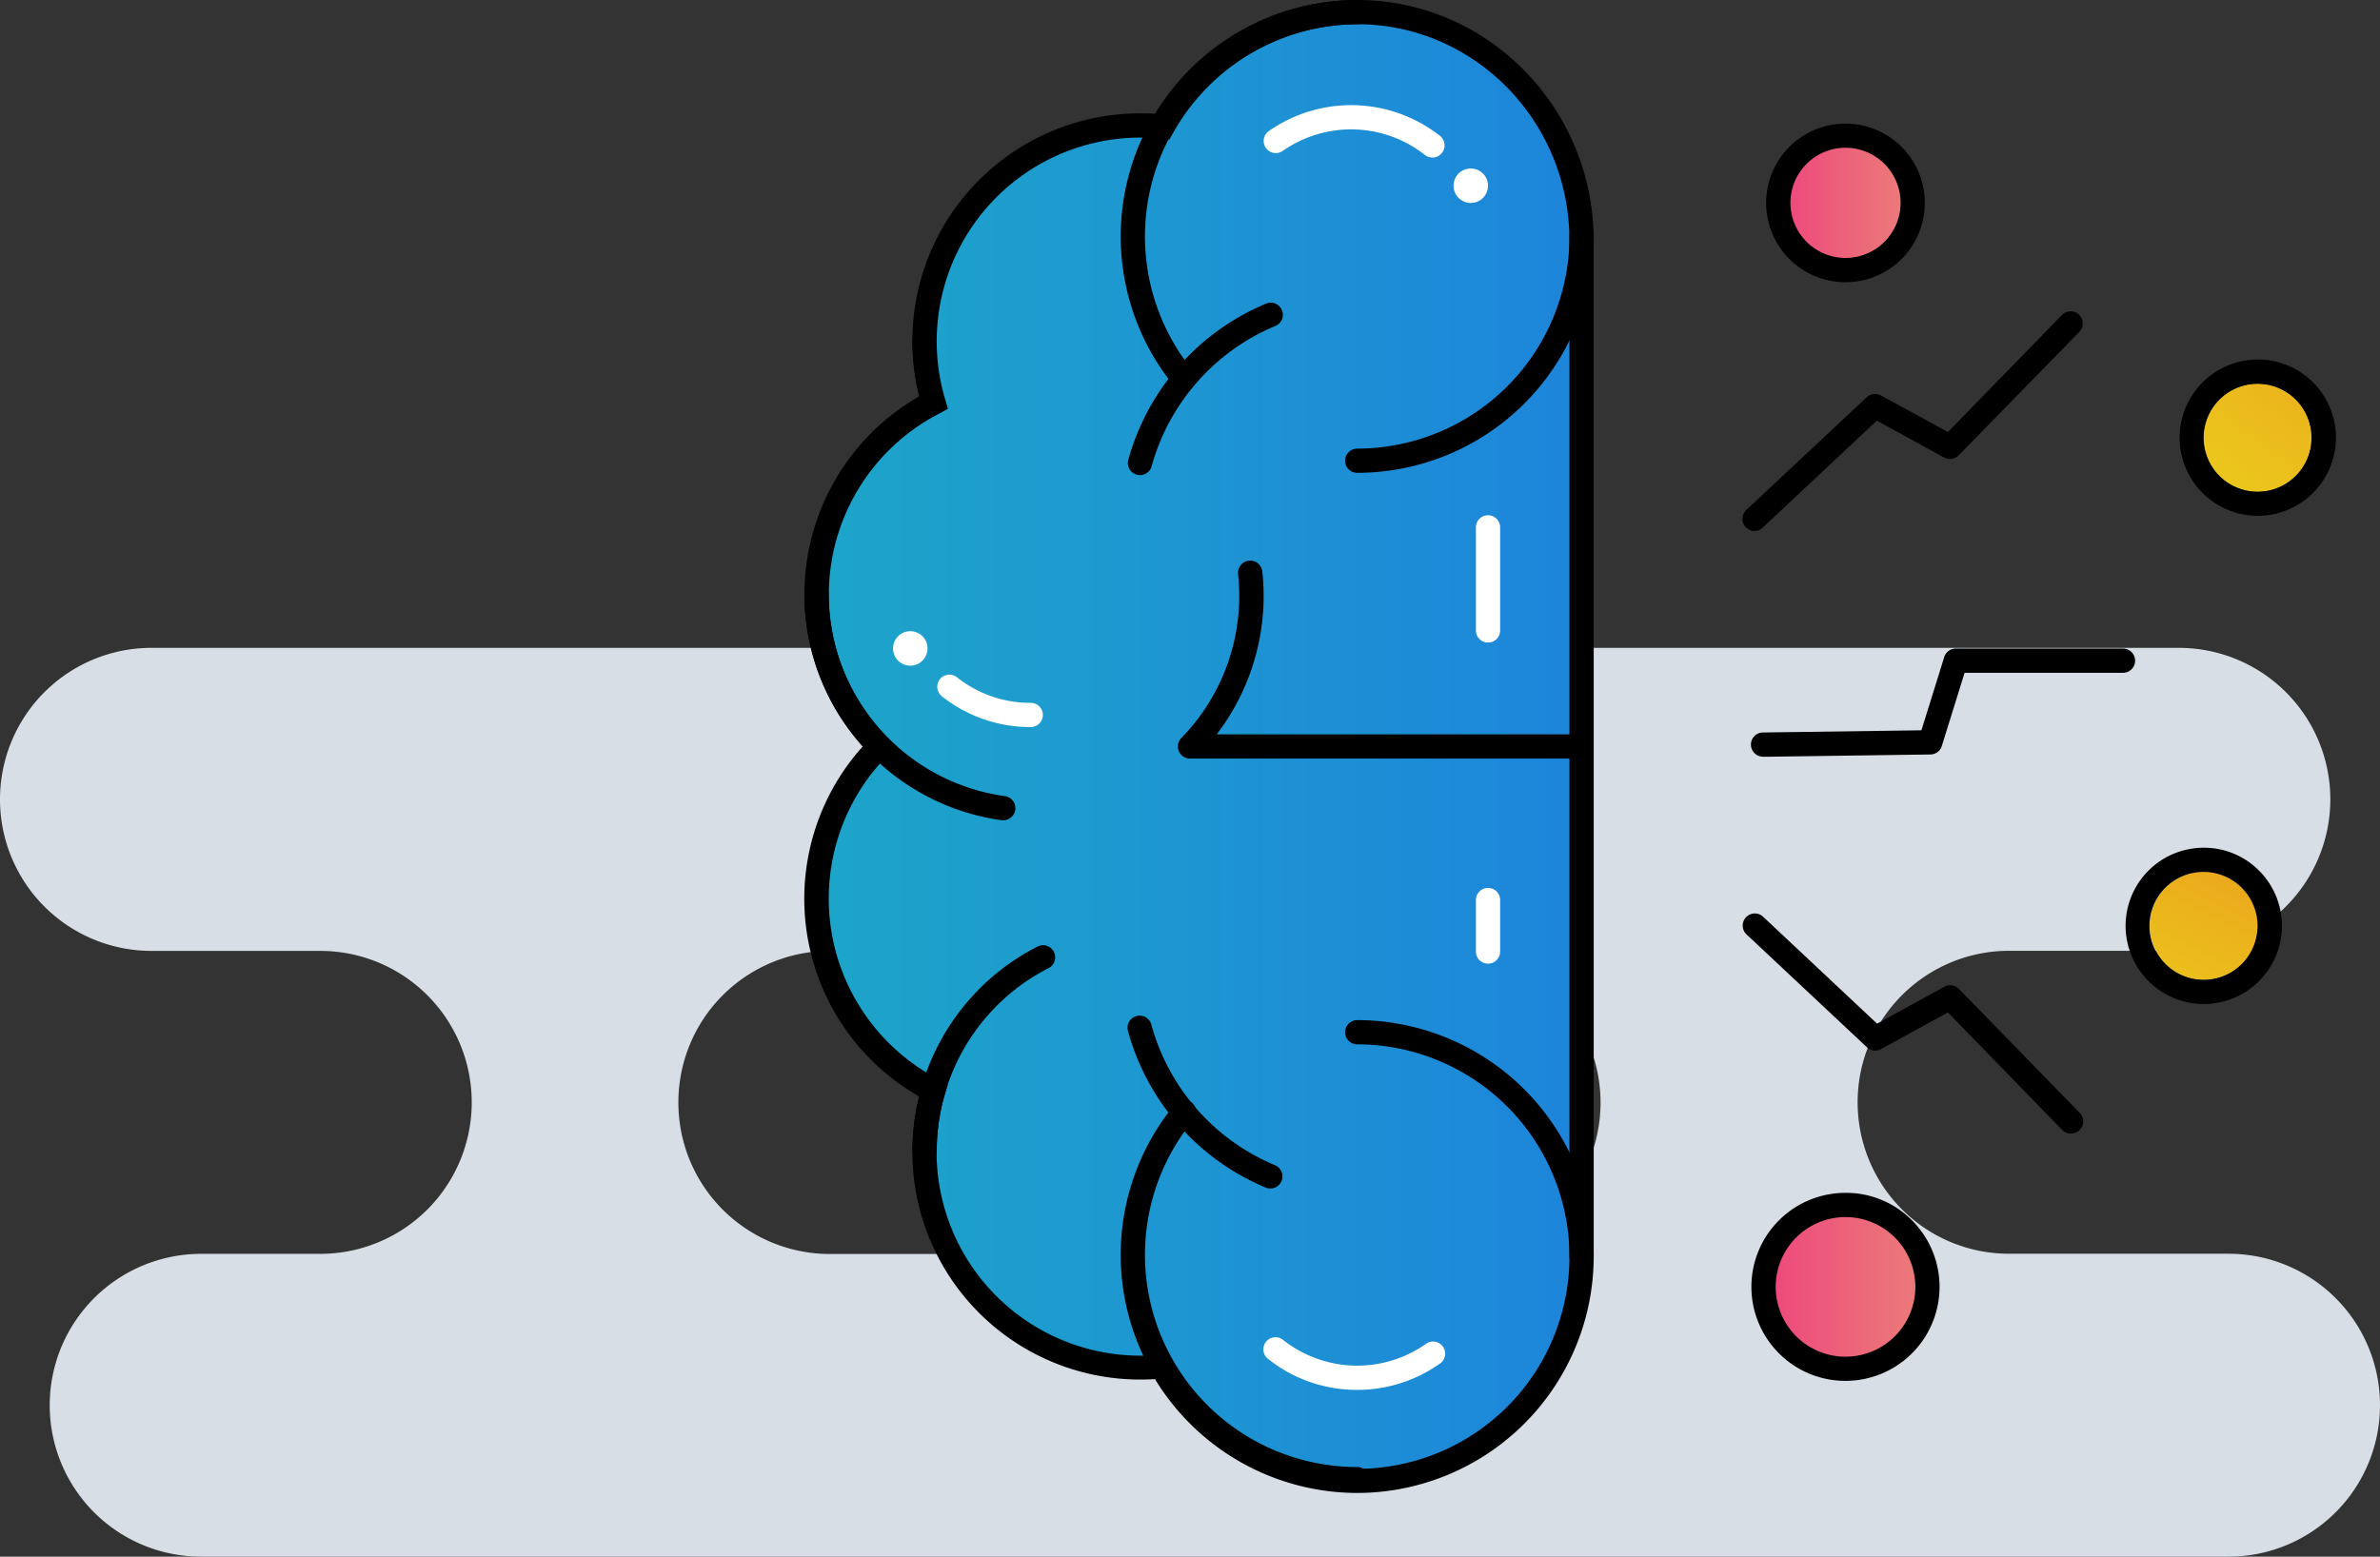 <svg xmlns="http://www.w3.org/2000/svg" xmlns:xlink="http://www.w3.org/1999/xlink" viewBox="0 0 491.17 321.35"><rect x="0" y="0" width="491.17" height="321.35" fill="#333333" stroke="none"/><defs><style>.cls-1{fill:#d7dee5;}.cls-2{fill:url(#linear-gradient);}.cls-3{fill:#fff;}.cls-4{fill:url(#linear-gradient-2);}.cls-5{fill:url(#linear-gradient-3);}.cls-6{fill:url(#linear-gradient-4);}.cls-7{fill:url(#linear-gradient-5);}</style><linearGradient id="linear-gradient" x1="168.53" y1="154.1" x2="326.4" y2="154.1" gradientUnits="userSpaceOnUse"><stop offset="0" stop-color="#1da5c9"/><stop offset="1" stop-color="#1d85db"/></linearGradient><linearGradient id="linear-gradient-2" x1="367" y1="41.9" x2="394.73" y2="41.9" gradientUnits="userSpaceOnUse"><stop offset="0" stop-color="#ed467b"/><stop offset="1" stop-color="#ec7e7a"/></linearGradient><linearGradient id="linear-gradient-3" x1="443.07" y1="214.56" x2="472.07" y2="156.56" gradientUnits="userSpaceOnUse"><stop offset="0" stop-color="#ebcd1c"/><stop offset="1" stop-color="#eb901c"/></linearGradient><linearGradient id="linear-gradient-4" x1="453.96" y1="105.91" x2="502.46" y2="42.91" xlink:href="#linear-gradient-3"/><linearGradient id="linear-gradient-5" x1="363.95" y1="265.66" x2="397.77" y2="265.66" xlink:href="#linear-gradient-2"/></defs><title>Asset 3</title><g id="Layer_2" data-name="Layer 2"><g id="Layer_1-2" data-name="Layer 1"><path class="cls-1" d="M41.52,321.35H459.91a31.26,31.26,0,0,0,31.26-31.26h0a31.26,31.26,0,0,0-31.26-31.27H414.63a31.25,31.25,0,0,1-31.26-31h0a31.26,31.26,0,0,1,31.26-31.54h35A31.27,31.27,0,0,0,480.92,165h0a31.27,31.27,0,0,0-31.26-31.26H31.26A31.27,31.27,0,0,0,0,165H0A31.27,31.27,0,0,0,31.26,196.3H66.09a31.26,31.26,0,0,1,31.26,31h0a31.26,31.26,0,0,1-31.26,31.54H41.52a31.25,31.25,0,0,0-31.26,31.27h0A31.25,31.25,0,0,0,41.52,321.35Zm257.53-125a31.26,31.26,0,0,1,31.26,31.26h0a31.25,31.25,0,0,1-31.26,31.26H171.22A31.26,31.26,0,0,1,140,227.56h0a31.27,31.27,0,0,1,31.27-31.26Z"/><path d="M215.34,112.77a2.5,2.5,0,0,1-1.12-.27c-1-.51-2-1.06-3-1.64a47.35,47.35,0,0,1-22.91-40.4,2.5,2.5,0,1,1,5,0,42.31,42.31,0,0,0,20.48,36.11c.87.52,1.77,1,2.67,1.47a2.5,2.5,0,0,1-1.13,4.73Z"/><path class="cls-2" d="M280.09,2.5A46.13,46.13,0,0,0,240,26.14a43.2,43.2,0,0,0-4.58-.24,44.55,44.55,0,0,0-42.73,57.19,44.55,44.55,0,0,0-11.15,71,44.55,44.55,0,0,0,11.15,71,44.54,44.54,0,0,0,42.73,57.18q2.2,0,4.35-.21a46.3,46.3,0,0,0,86.67-22.69V49.66C326.4,23.61,305.66,2.5,280.09,2.5Z"/><path d="M280.09,308.2a48.94,48.94,0,0,1-41.73-23.5c-1,.06-2,.09-3,.09a47,47,0,0,1-45.66-58.43,47,47,0,0,1-11.66-72.26,47.06,47.06,0,0,1,11.66-72.27A47,47,0,0,1,235.38,23.4c1.07,0,2.15,0,3.23.11A48.79,48.79,0,0,1,280.09,0C307,0,328.9,22.28,328.9,49.66V259.39A48.87,48.87,0,0,1,280.09,308.2Zm-39-28.77.8,1.42a43.8,43.8,0,0,0,82-21.46V49.66C323.9,25,304.24,5,280.09,5a43.81,43.81,0,0,0-37.95,22.37l-.81,1.42-1.62-.17c-1.44-.14-2.89-.22-4.33-.22a42.07,42.07,0,0,0-40.34,54l.59,2-1.84,1a42.06,42.06,0,0,0-10.52,67L185,154.1l-1.75,1.76a42.06,42.06,0,0,0,10.52,67l1.84,1-.59,2a42.06,42.06,0,0,0,40.34,54c1.33,0,2.72-.06,4.11-.2Z"/><path d="M244.31,80.7a2.49,2.49,0,0,1-1.93-.91A48.81,48.81,0,0,1,280.09,0a2.5,2.5,0,0,1,0,5,43.81,43.81,0,0,0-33.85,71.61,2.5,2.5,0,0,1-1.93,4.09Z"/><path d="M325.16,156.6H245.59a2.5,2.5,0,0,1-1.79-4.25,42,42,0,0,0,11.71-33.84,2.5,2.5,0,0,1,5-.53,47,47,0,0,1-9.42,33.62h74.1a2.5,2.5,0,0,1,0,5Z"/><path d="M235.26,98.08a2.5,2.5,0,0,1-2.41-3.16,49.14,49.14,0,0,1,28.4-32.23,2.5,2.5,0,1,1,1.91,4.62,44.09,44.09,0,0,0-25.49,28.93A2.5,2.5,0,0,1,235.26,98.08Z"/><path d="M280.09,307.85a48.8,48.8,0,0,1-37.71-79.78,2.5,2.5,0,1,1,3.86,3.17,43.81,43.81,0,0,0,33.85,71.61,2.5,2.5,0,1,1,0,5Z"/><path d="M190.82,239.89a2.5,2.5,0,0,1-2.5-2.5A47.32,47.32,0,0,1,211.23,197c1-.59,2-1.14,3-1.65a2.5,2.5,0,0,1,2.25,4.46c-.9.46-1.8.95-2.68,1.48a42.31,42.31,0,0,0-20.47,36.1A2.5,2.5,0,0,1,190.82,239.89Z"/><path d="M262.21,245.35a2.49,2.49,0,0,1-1-.19,49.09,49.09,0,0,1-28.4-32.23,2.5,2.5,0,1,1,4.82-1.31,44.1,44.1,0,0,0,25.49,28.92,2.5,2.5,0,0,1-1,4.81Z"/><path d="M206.9,169.31a2,2,0,0,1-.35,0A47.23,47.23,0,0,1,166,122.67a2.5,2.5,0,1,1,5,0,42.2,42.2,0,0,0,36.21,41.66,2.5,2.5,0,0,1-.34,5Z"/><path d="M280.09,97.61a2.5,2.5,0,0,1,0-5,43.86,43.86,0,0,0,43.81-43.8,2.5,2.5,0,0,1,5,0A48.86,48.86,0,0,1,280.09,97.61Z"/><path d="M326.4,261.89a2.5,2.5,0,0,1-2.5-2.5,43.86,43.86,0,0,0-43.81-43.8,2.5,2.5,0,0,1,0-5,48.86,48.86,0,0,1,48.81,48.8A2.5,2.5,0,0,1,326.4,261.89Z"/><path class="cls-3" d="M307.09,132.65a2.5,2.5,0,0,1-2.5-2.5V108.87a2.5,2.5,0,0,1,5,0v21.28A2.5,2.5,0,0,1,307.09,132.65Z"/><path class="cls-3" d="M307.09,198.93a2.49,2.49,0,0,1-2.5-2.5V185.8a2.5,2.5,0,0,1,5,0v10.63A2.49,2.49,0,0,1,307.09,198.93Z"/><path class="cls-3" d="M295.62,32.52a2.51,2.51,0,0,1-1.55-.53,24.62,24.62,0,0,0-29.34-.84,2.5,2.5,0,1,1-2.87-4.1,29.65,29.65,0,0,1,35.31,1,2.5,2.5,0,0,1,.41,3.51A2.47,2.47,0,0,1,295.62,32.52Z"/><path class="cls-3" d="M280.07,286.92a29.31,29.31,0,0,1-18.33-6.36,2.5,2.5,0,1,1,3.1-3.92,24.64,24.64,0,0,0,29.35.84,2.5,2.5,0,1,1,2.86,4.09A29.42,29.42,0,0,1,280.07,286.92Z"/><path class="cls-3" d="M212.72,150.09a29.31,29.31,0,0,1-18.34-6.35,2.5,2.5,0,0,1,3.1-3.93,24.34,24.34,0,0,0,15.24,5.28,2.5,2.5,0,0,1,0,5Z"/><circle class="cls-3" cx="187.86" cy="133.86" r="3.56"/><circle class="cls-3" cx="303.53" cy="38.34" r="3.56"/><path d="M362.1,109.61a2.5,2.5,0,0,1-1.71-4.33L385.24,82a2.49,2.49,0,0,1,2.91-.37L402,89.18,425.56,65a2.5,2.5,0,0,1,3.58,3.49L404.21,94a2.51,2.51,0,0,1-3,.45l-13.89-7.61-23.52,22.06A2.49,2.49,0,0,1,362.1,109.61Z"/><path d="M427.35,234a2.51,2.51,0,0,1-1.79-.76L402,209l-13.8,7.57a2.49,2.49,0,0,1-2.91-.37l-24.85-23.3a2.5,2.5,0,0,1,3.42-3.65l23.52,22.07,13.89-7.62a2.51,2.51,0,0,1,3,.45l24.93,25.59a2.5,2.5,0,0,1-1.79,4.25Z"/><path d="M363.85,156.21a2.5,2.5,0,0,1,0-5l32.68-.45,4.71-15.12a2.49,2.49,0,0,1,2.39-1.75h34.5a2.5,2.5,0,0,1,0,5H405.44L400.74,154a2.49,2.49,0,0,1-2.36,1.75l-34.49.48Z"/><path class="cls-4" d="M371.16,51.8a13.87,13.87,0,1,1,19.61-.2A13.87,13.87,0,0,1,371.16,51.8Z"/><path d="M380.86,58.26a16.32,16.32,0,0,1-11.45-4.67h0a16.37,16.37,0,1,1,11.45,4.67ZM372.91,50a11.37,11.37,0,1,0-.17-16.08A11.38,11.38,0,0,0,372.91,50Z"/><path class="cls-5" d="M447,199.08a11.15,11.15,0,1,1,15.76-.16A11.15,11.15,0,0,1,447,199.08Z"/><path d="M454.79,180a11.15,11.15,0,1,1-8,3.34,11.14,11.14,0,0,1,8-3.34m0-5h0a16.13,16.13,0,1,0,11.3,4.61,16,16,0,0,0-11.3-4.61Z"/><path class="cls-6" d="M458.13,98.33a11.15,11.15,0,1,1,15.77-.16A11.17,11.17,0,0,1,458.13,98.33Z"/><path d="M465.93,79.22a11.15,11.15,0,1,1-8,3.34,11.14,11.14,0,0,1,8-3.34m0-5h0a16.13,16.13,0,1,0,11.31,4.61,16,16,0,0,0-11.31-4.61Z"/><path class="cls-7" d="M369,277.74a16.91,16.91,0,1,1,23.91-.25A16.92,16.92,0,0,1,369,277.74Z"/><path d="M380.86,285.06a19.33,19.33,0,0,1-13.58-5.54h0a19.4,19.4,0,0,1,13.38-33.27,19.11,19.11,0,0,1,13.79,5.54,19.41,19.41,0,0,1-13.59,33.27Zm0-33.81h-.15a14.41,14.41,0,0,0-9.93,24.7h0a14.41,14.41,0,1,0,10.08-24.7Z"/></g></g></svg>